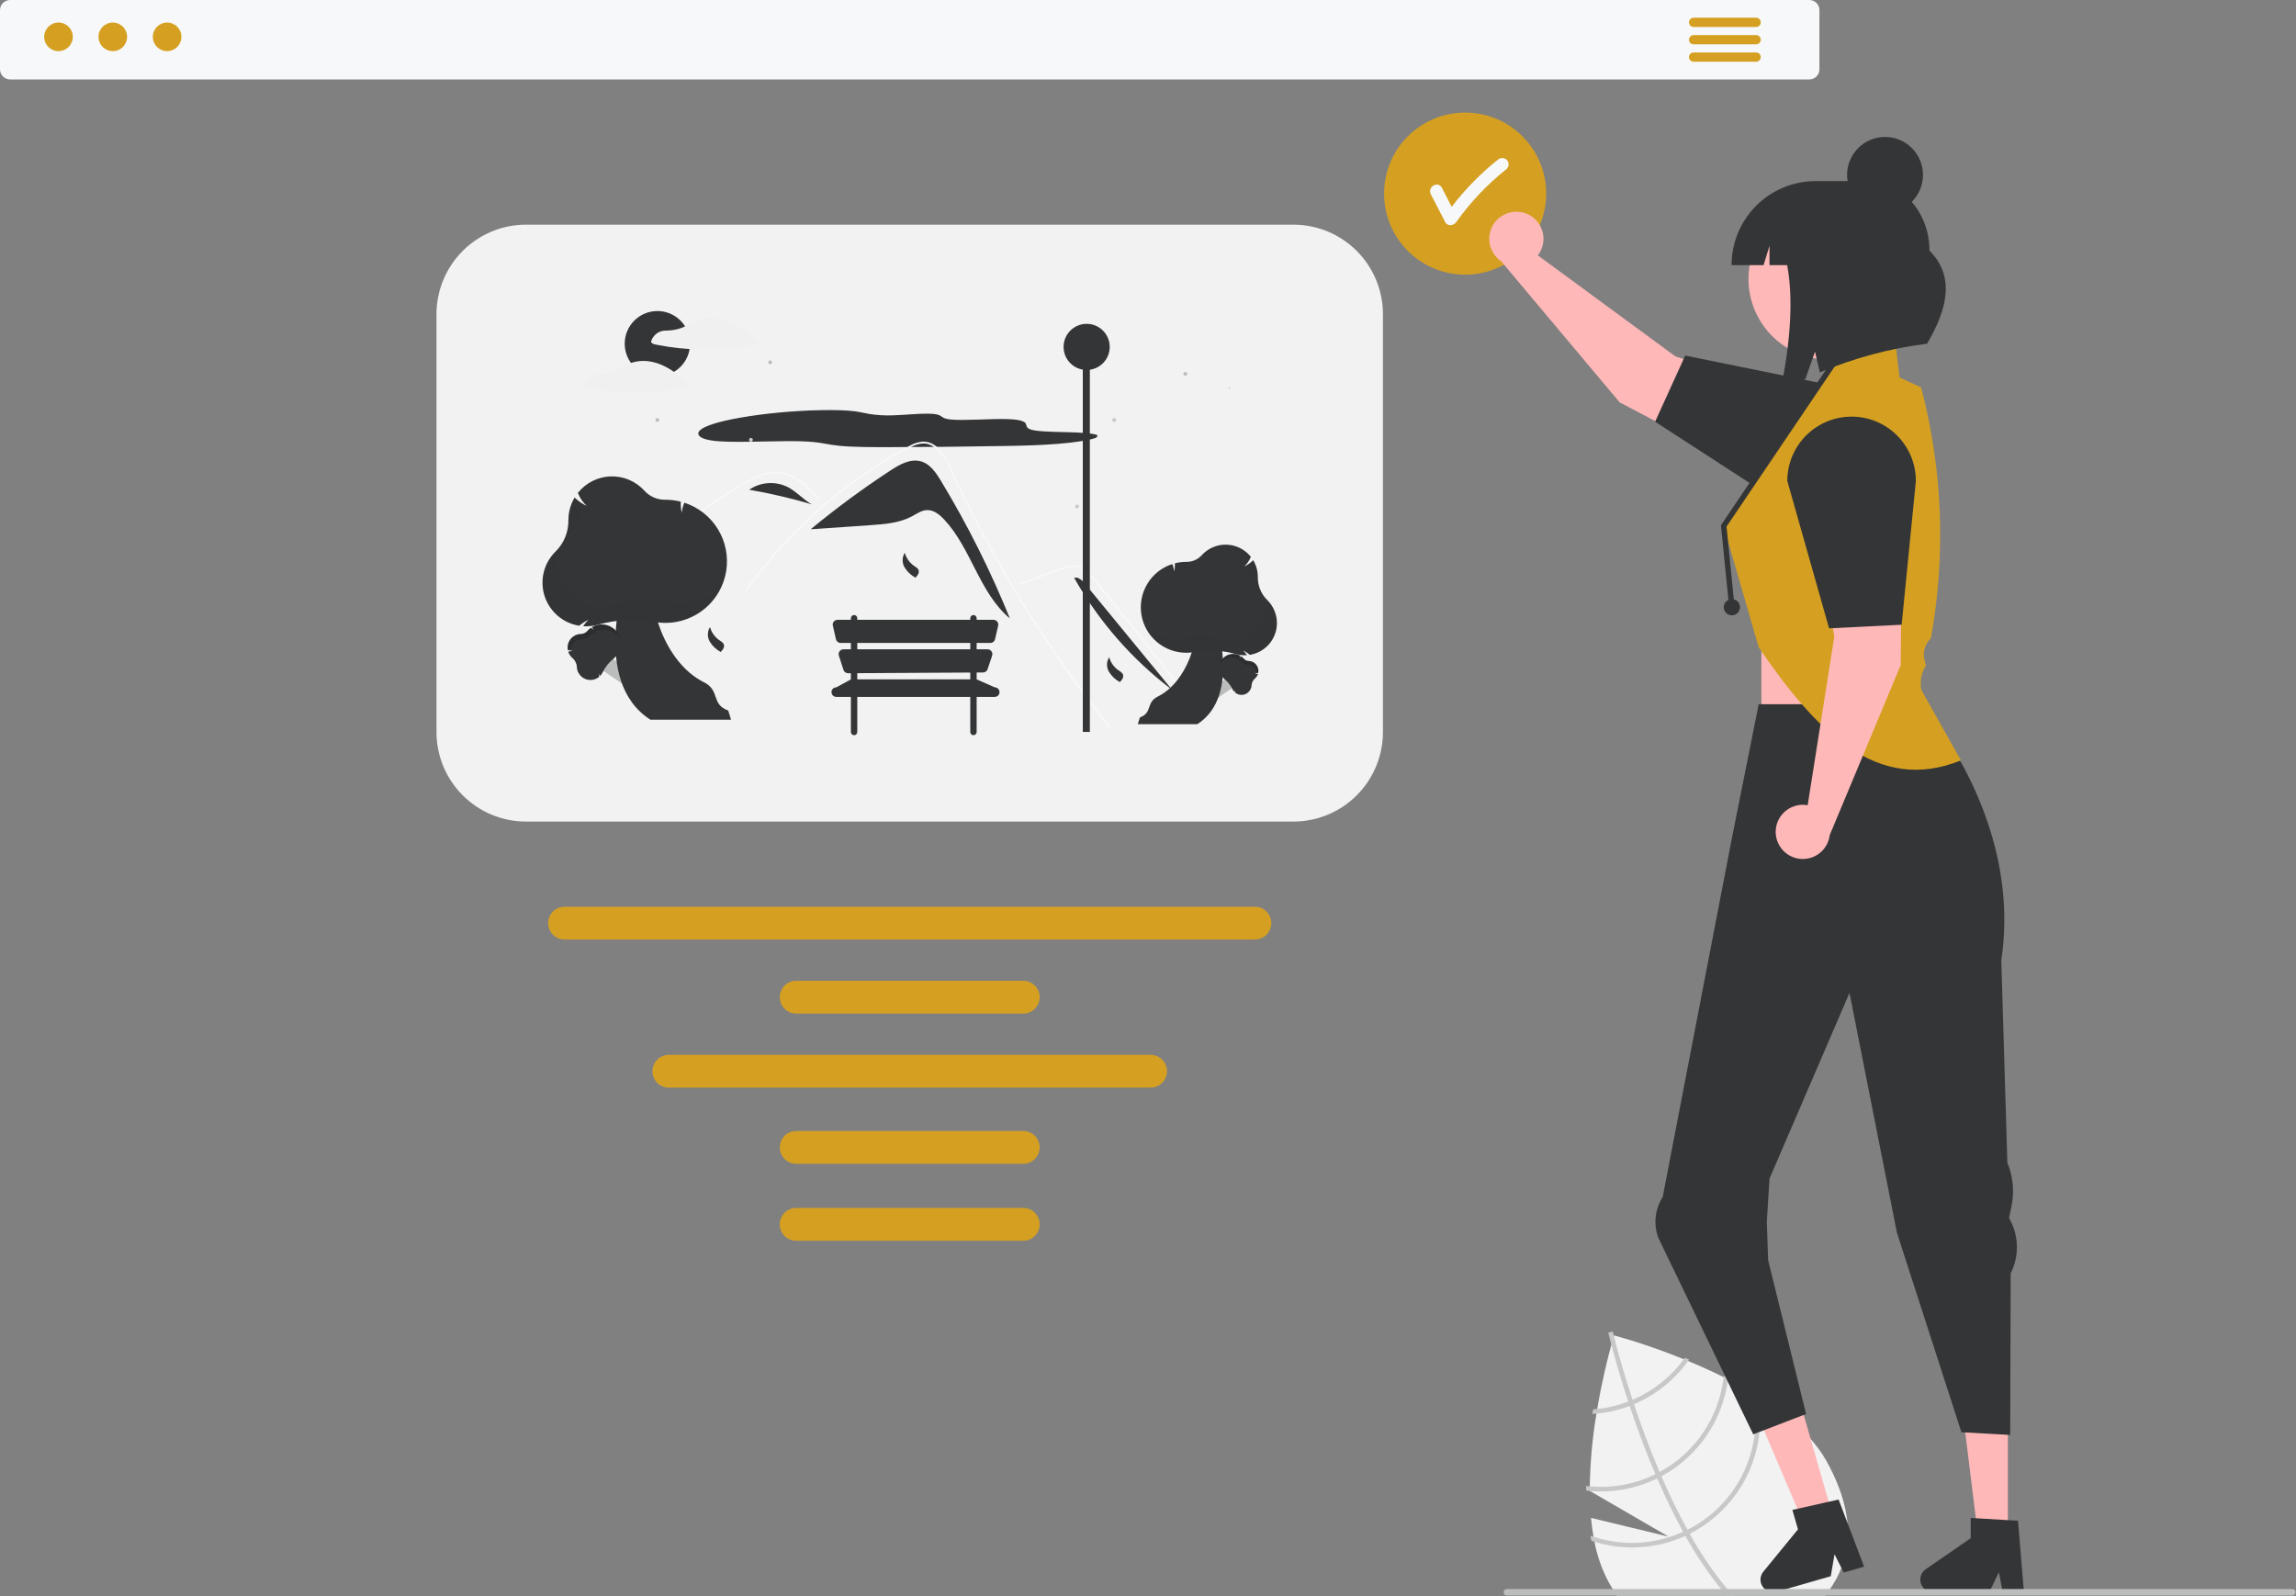 <svg width="847" height="589" viewBox="0 0 847 589" fill="none" xmlns="http://www.w3.org/2000/svg">
<rect x="0" y="0" width="847" height="589" fill="#808080" stroke="none"/>
<g clip-path="url(#clip0)">
<path d="M586.517 550.079L615.517 566.919L586.927 560.019C587.148 562.379 587.447 564.699 587.847 566.969C587.958 567.599 588.077 568.219 588.208 568.839C589.185 574.052 590.955 579.084 593.458 583.759C593.938 584.619 594.418 585.459 594.918 586.269C595.398 587.089 595.898 587.879 596.407 588.649H673.278C673.918 587.879 674.528 587.079 675.088 586.269C680.569 578.554 682.789 568.99 681.267 559.649C680.988 557.749 680.587 555.869 680.068 554.019C679.564 552.13 678.953 550.27 678.238 548.449C676.989 545.233 675.515 542.109 673.827 539.099C670.307 532.759 664.818 527.039 658.347 521.959C655.215 519.515 651.95 517.245 648.568 515.159C647.927 514.749 647.277 514.349 646.617 513.959C645.608 513.359 644.597 512.769 643.577 512.199C641.548 511.039 639.498 509.939 637.448 508.899C636.908 508.619 636.378 508.349 635.847 508.089C631.398 505.869 626.968 503.879 622.748 502.129C622.218 501.909 621.678 501.689 621.148 501.479C612.753 498.045 604.165 495.104 595.428 492.669C595.428 492.669 595.398 492.749 595.347 492.919C595.218 493.379 594.887 494.489 594.438 496.129C593.188 500.679 590.988 509.359 589.218 519.839C589.118 520.409 589.028 520.989 588.928 521.569C587.449 530.433 586.63 539.395 586.478 548.379C586.468 548.939 586.468 549.489 586.468 550.049L586.517 550.079Z" fill="#F2F2F2"/>
<path d="M593.307 491.649C593.318 491.679 593.418 492.169 593.648 493.069C593.838 493.819 594.097 494.849 594.438 496.129C595.608 500.599 597.688 508.089 600.648 517.109C600.818 517.629 600.998 518.169 601.177 518.709C603.238 524.879 605.688 531.699 608.517 538.709C609.228 540.469 609.938 542.199 610.668 543.889C610.887 544.419 611.108 544.94 611.338 545.449C614.438 552.63 617.628 559.2 620.907 565.159L621.738 566.649C625.55 573.564 629.964 580.129 634.927 586.269C635.597 587.089 636.278 587.879 636.967 588.649H639.288C638.588 587.879 637.887 587.079 637.208 586.269C631.958 579.917 627.315 573.087 623.338 565.87C623.057 565.38 622.778 564.889 622.508 564.389C618.978 557.979 615.767 551.279 612.898 544.639C612.668 544.129 612.447 543.609 612.228 543.079C608.478 534.299 605.327 525.669 602.788 518.07C602.608 517.53 602.427 516.99 602.258 516.459C598.557 505.239 596.238 496.439 595.347 492.919C595.228 492.399 595.128 491.989 595.057 491.709C594.988 491.449 594.958 491.299 594.948 491.269L594.138 491.459H594.128L593.307 491.649Z" fill="#C8C8C8"/>
<path d="M587.418 521.689C587.918 521.659 588.427 521.619 588.927 521.569C593.121 521.171 597.241 520.209 601.177 518.709C601.717 518.509 602.258 518.289 602.788 518.069C604.349 517.404 605.875 516.656 607.358 515.829C613.442 512.464 618.7 507.783 622.748 502.129C622.878 501.959 622.998 501.789 623.117 501.619C622.577 501.399 622.047 501.179 621.528 500.959C621.407 501.129 621.278 501.309 621.148 501.479C617.269 506.778 612.283 511.17 606.538 514.349C605.149 515.127 603.72 515.831 602.258 516.459C601.718 516.689 601.177 516.899 600.648 517.109C596.973 518.515 593.131 519.433 589.218 519.839C588.708 519.889 588.198 519.939 587.688 519.969C587.597 520.529 587.508 521.099 587.418 521.689Z" fill="#C8C8C8"/>
<path d="M585.157 548.239C585.157 548.809 585.168 549.369 585.168 549.939C585.617 549.989 586.068 550.039 586.517 550.079C595.058 550.826 603.64 549.225 611.338 545.449C611.858 545.189 612.378 544.919 612.898 544.639C613.108 544.539 613.318 544.419 613.517 544.309C620.009 540.704 625.559 535.619 629.717 529.466C633.875 523.314 636.523 516.268 637.447 508.899C637.478 508.729 637.498 508.57 637.517 508.399C636.987 508.119 636.447 507.849 635.907 507.57C635.887 507.74 635.867 507.92 635.847 508.089C635.035 515.305 632.51 522.223 628.483 528.266C624.457 534.308 619.044 539.302 612.698 542.829C612.546 542.923 612.389 543.006 612.228 543.079C611.718 543.37 611.198 543.64 610.668 543.889C603.172 547.586 594.801 549.139 586.478 548.379C586.038 548.339 585.597 548.289 585.157 548.239Z" fill="#C8C8C8"/>
<path d="M586.698 566.579C586.818 567.219 586.948 567.859 587.097 568.499C587.468 568.619 587.838 568.739 588.208 568.839C599.274 572.249 611.209 571.47 621.738 566.649C622.267 566.399 622.807 566.139 623.338 565.869C623.898 565.589 624.458 565.289 625.017 564.979C632.193 560.991 638.206 555.202 642.464 548.183C646.721 541.164 649.077 533.156 649.298 524.949C649.398 521.669 649.154 518.388 648.568 515.159C648.548 515.009 648.517 514.869 648.487 514.719C647.838 514.299 647.177 513.889 646.517 513.479C646.557 513.639 646.588 513.799 646.617 513.959C647.134 516.316 647.455 518.71 647.577 521.119C648.043 529.667 646.097 538.173 641.961 545.668C637.826 553.163 631.667 559.345 624.188 563.509C623.637 563.809 623.077 564.109 622.508 564.389C621.978 564.659 621.448 564.919 620.907 565.159C619.182 565.945 617.409 566.62 615.597 567.179C606.551 569.998 596.85 569.924 587.847 566.969C587.458 566.849 587.077 566.719 586.698 566.579Z" fill="#C8C8C8"/>
<path d="M649.783 287.819H705.783V231.819H649.783V287.819Z" fill="#FFB8B8"/>
<path d="M740.707 566.513L729.673 566.512L724.425 523.955L740.709 523.956L740.707 566.513Z" fill="#FFB8B8"/>
<path d="M708.403 582.799C708.408 584.035 708.902 585.219 709.777 586.092C710.652 586.965 711.837 587.456 713.073 587.459H733.833L734.243 586.609L737.413 580.069L738.653 586.609L738.813 587.459H746.643L746.573 586.609L744.443 561.069L740.703 560.849L728.883 560.139L727.003 560.029V567.499L710.423 578.949C709.799 579.379 709.29 579.954 708.938 580.624C708.586 581.295 708.402 582.041 708.403 582.799Z" fill="#343536"/>
<path d="M676.18 559.507L665.576 562.557L648.768 523.109L664.418 518.608L676.18 559.507Z" fill="#FFB8B8"/>
<path d="M649.633 584.089C649.982 585.275 650.784 586.275 651.867 586.873C652.949 587.47 654.223 587.616 655.413 587.279L657.743 586.609L670.633 582.899L675.373 581.539L676.763 573.449L680.153 580.169L687.673 577.999L678.263 553.249L674.613 554.069L673.303 554.359L663.053 556.659L661.213 557.069L663.283 564.249L650.513 579.839C650.034 580.423 649.704 581.115 649.551 581.856C649.398 582.596 649.426 583.362 649.633 584.089Z" fill="#343536"/>
<path d="M611.794 456.757C610.86 454.295 610.515 451.647 610.788 449.027C611.061 446.407 611.943 443.888 613.364 441.67L638.783 309.819L648.783 259.819H708.783C708.783 259.819 746.283 301.319 738.283 354.319L740.522 428.959C742.646 434.079 743.17 439.721 742.026 445.145L741.135 449.367L741.478 450.003C743.115 453.032 743.995 456.413 744.042 459.856C744.088 463.299 743.301 466.702 741.747 469.775L741.567 529.413L723.567 528.413L699.783 454.819L682.283 366.319L652.783 434.819L651.783 450.819L652.268 464.922L666.271 521.689L646.771 529.189L611.794 456.757Z" fill="#343536"/>
<path d="M845.64 588.649H555.865C555.549 588.649 555.246 588.524 555.023 588.301C554.8 588.077 554.674 587.775 554.674 587.459C554.674 587.143 554.8 586.84 555.023 586.617C555.246 586.394 555.549 586.268 555.865 586.268H845.64C845.955 586.269 846.257 586.395 846.48 586.618C846.702 586.841 846.827 587.144 846.827 587.459C846.827 587.774 846.702 588.076 846.48 588.299C846.257 588.523 845.955 588.649 845.64 588.649V588.649Z" fill="#BBBCBC"/>
<path d="M540.494 101.333C557.006 101.333 570.392 87.947 570.392 71.435C570.392 54.923 557.006 41.537 540.494 41.537C523.982 41.537 510.597 54.923 510.597 71.435C510.597 87.947 523.982 101.333 540.494 101.333Z" fill="#D5A021"/>
<path d="M555.842 58.975C555.392 58.546 554.794 58.306 554.173 58.306C553.551 58.306 552.954 58.546 552.504 58.975C546.16 64.034 540.462 69.854 535.538 76.304C534.329 73.965 533.12 71.626 531.912 69.287C530.516 66.587 526.441 68.972 527.835 71.67C529.604 75.091 531.372 78.512 533.14 81.933C534.017 83.631 536.261 83.284 537.216 81.933C542.463 74.543 548.734 67.937 555.842 62.313C556.281 61.868 556.527 61.269 556.527 60.644C556.527 60.019 556.281 59.419 555.842 58.975Z" fill="#F7F8FA"/>
<path d="M568.277 92.703C567.999 93.236 567.674 93.742 567.306 94.216L618.058 131.484L675.773 150.213C679.404 151.391 682.452 153.902 684.305 157.239C686.157 160.577 686.674 164.493 685.753 168.197C684.831 171.901 682.54 175.118 679.34 177.199C676.14 179.28 672.27 180.07 668.51 179.409H668.51C656.327 177.27 644.552 173.244 633.609 167.476L597.486 148.434L553.785 96.388C552.191 95.307 550.943 93.788 550.191 92.014C549.439 90.24 549.216 88.286 549.549 86.388C549.881 84.491 550.755 82.729 552.065 81.317C553.375 79.904 555.065 78.9 556.933 78.425C558.8 77.95 560.765 78.025 562.59 78.641C564.416 79.256 566.025 80.386 567.223 81.895C568.422 83.403 569.159 85.226 569.346 87.144C569.533 89.061 569.162 90.992 568.277 92.703V92.703Z" fill="#FFB8B8"/>
<path d="M610.574 155.584L621.676 131.188L677.064 142.443C679.832 143.872 682.29 145.833 684.3 148.212C686.31 150.591 687.831 153.343 688.777 156.31C689.723 159.277 690.076 162.402 689.815 165.505C689.553 168.609 688.683 171.63 687.254 174.398C685.825 177.165 683.865 179.623 681.486 181.633C679.106 183.643 676.354 185.164 673.387 186.11C667.395 188.021 660.888 187.473 655.3 184.587L610.574 155.584Z" fill="#343536"/>
<path d="M667.475 29.306H3.718C2.732 29.305 1.787 28.912 1.09 28.215C0.393 27.518 0.001 26.573 1.52588e-05 25.588V3.718C0.001 2.732 0.393 1.787 1.09 1.09C1.787 0.393 2.732 0.001 3.718 0H667.475C668.461 0.001 669.406 0.393 670.103 1.09C670.8 1.787 671.192 2.732 671.193 3.718V25.588C671.192 26.573 670.8 27.518 670.103 28.215C669.406 28.913 668.461 29.305 667.475 29.306Z" fill="#F7F8FA"/>
<path d="M21.577 18.865C24.492 18.865 26.855 16.501 26.855 13.586C26.855 10.671 24.492 8.308 21.577 8.308C18.661 8.308 16.298 10.671 16.298 13.586C16.298 16.501 18.661 18.865 21.577 18.865Z" fill="#D5A021"/>
<path d="M41.612 18.865C44.527 18.865 46.891 16.501 46.891 13.586C46.891 10.671 44.527 8.308 41.612 8.308C38.697 8.308 36.334 10.671 36.334 13.586C36.334 16.501 38.697 18.865 41.612 18.865Z" fill="#D5A021"/>
<path d="M61.648 18.865C64.564 18.865 66.927 16.501 66.927 13.586C66.927 10.671 64.564 8.308 61.648 8.308C58.733 8.308 56.37 10.671 56.37 13.586C56.37 16.501 58.733 18.865 61.648 18.865Z" fill="#D5A021"/>
<path d="M647.844 9.953H624.773C624.32 9.953 623.885 9.773 623.564 9.452C623.244 9.132 623.064 8.697 623.064 8.244C623.064 7.791 623.244 7.356 623.564 7.036C623.885 6.715 624.32 6.535 624.773 6.535H647.844C648.298 6.535 648.732 6.715 649.053 7.036C649.373 7.356 649.553 7.791 649.553 8.244C649.553 8.697 649.373 9.132 649.053 9.452C648.732 9.773 648.298 9.953 647.844 9.953Z" fill="#D5A021"/>
<path d="M647.844 16.362H624.773C624.32 16.362 623.885 16.182 623.564 15.861C623.244 15.541 623.064 15.106 623.064 14.653C623.064 14.2 623.244 13.765 623.564 13.444C623.885 13.124 624.32 12.944 624.773 12.944H647.844C648.298 12.944 648.732 13.124 649.053 13.444C649.373 13.765 649.553 14.2 649.553 14.653C649.553 15.106 649.373 15.541 649.053 15.861C648.732 16.182 648.298 16.362 647.844 16.362Z" fill="#D5A021"/>
<path d="M647.844 22.77H624.773C624.32 22.77 623.885 22.59 623.564 22.27C623.244 21.95 623.064 21.515 623.064 21.061C623.064 20.608 623.244 20.174 623.564 19.853C623.885 19.533 624.32 19.352 624.773 19.352H647.844C648.298 19.352 648.732 19.533 649.053 19.853C649.373 20.174 649.553 20.608 649.553 21.061C649.553 21.515 649.373 21.95 649.053 22.27C648.732 22.59 648.298 22.77 647.844 22.77Z" fill="#D5A021"/>
<path d="M477.17 303.109H194.023C185.273 303.099 176.884 299.618 170.697 293.431C164.51 287.244 161.03 278.855 161.02 270.105V115.89C161.03 107.14 164.51 98.752 170.698 92.565C176.885 86.378 185.273 82.898 194.023 82.888H477.17C485.92 82.898 494.308 86.378 500.495 92.565C506.682 98.752 510.163 107.14 510.172 115.89V270.105C510.163 278.855 506.683 287.244 500.495 293.431C494.308 299.618 485.92 303.099 477.17 303.109V303.109Z" fill="#F2F2F2"/>
<path d="M404.316 161.305C406.595 160.311 401.974 159.733 396.73 159.542C391.487 159.352 385.144 159.363 381.793 158.822C378.553 158.299 378.791 157.368 378.519 156.526C378.246 155.683 377 154.819 371.944 154.631C365.642 154.398 355.251 155.297 350.494 154.757C346.055 154.254 348.694 152.674 342.221 152.614C338.525 152.579 333.763 153.1 329.65 153.226C326.735 153.352 323.814 153.2 320.928 152.771C318.923 152.442 317.527 152.026 315.271 151.736C309.348 150.974 297.759 151.23 287.416 152.206C277.073 153.183 268.207 154.782 263.207 156.367C258.206 157.951 256.825 159.511 257.99 160.834C258.733 161.679 260.637 162.469 265.253 162.808C273.889 163.443 289.263 162.35 298.186 162.928C303.16 163.25 305.366 164.048 309.729 164.485C314.417 164.954 321.28 164.979 328.022 164.968C342.061 164.944 356.459 164.8 371.14 164.536C377.272 164.425 383.698 164.282 390.223 163.755C396.748 163.228 403.404 162.213 404.78 161.26" fill="#343536"/>
<path d="M453.598 143.719C453.489 143.44 453.371 143.164 453.248 142.894C453.447 142.972 453.645 143.057 453.842 143.149L453.598 143.719Z" fill="#BBBCBC"/>
<path d="M347.117 177.408C345.305 174.41 343.157 171.209 339.793 170.23C335.897 169.096 331.896 171.348 328.501 173.571C318.35 180.217 308.574 187.42 299.219 195.146L299.229 195.262L321.08 193.755C326.342 193.392 331.786 192.979 336.436 190.49C338.201 189.545 339.921 188.283 341.921 188.195C344.405 188.086 346.572 189.821 348.274 191.634C358.345 202.358 361.259 218.757 372.557 228.178C365.433 210.609 356.926 193.632 347.117 177.408V177.408Z" fill="#343536"/>
<path d="M409.019 268.364C407.905 266.958 407.45 266.628 406.352 265.209C397.407 253.641 389 241.682 381.131 229.332C375.785 220.945 370.705 212.396 365.89 203.687C363.598 199.546 361.368 195.373 359.201 191.168C357.52 187.907 355.876 184.626 354.27 181.326C353.81 180.384 353.364 179.437 352.92 178.488C351.873 176.256 350.846 174.013 349.744 171.812C348.487 169.303 346.957 166.673 344.65 164.987C343.599 164.188 342.344 163.705 341.029 163.594C339.177 163.604 337.364 164.124 335.788 165.095C323.854 171.369 312.716 179.049 302.611 187.974C292.49 196.862 283.444 206.904 275.657 217.894C275.418 218.234 274.855 217.909 275.095 217.567C276.042 216.228 277.008 214.903 277.992 213.593C290.233 197.314 305.241 183.314 322.332 172.235C325.208 170.371 328.137 168.595 331.12 166.907C332.624 166.055 334.134 165.214 335.671 164.426C337.143 163.563 338.794 163.051 340.496 162.931C346.35 162.84 349.382 169.47 351.464 173.931C352.118 175.335 352.781 176.735 353.451 178.13C355.984 183.428 358.614 188.677 361.342 193.878C363.026 197.089 364.746 200.282 366.503 203.455C371.972 213.338 377.785 223.02 383.941 232.502C392.097 245.063 400.187 256.159 409.478 267.904C409.734 268.229 409.277 268.693 409.019 268.364Z" fill="#F7F8FA"/>
<path d="M302.032 184.7C301.692 184.321 301.354 183.941 301.012 183.562C298.312 180.576 295.415 177.625 291.708 175.914C289.94 175.072 288.01 174.624 286.052 174.603C284.032 174.658 282.041 175.093 280.181 175.883C279.297 176.236 278.432 176.637 277.581 177.064C276.608 177.554 275.652 178.076 274.701 178.603C272.916 179.591 271.153 180.622 269.414 181.697C265.954 183.835 262.602 186.137 259.358 188.602C257.677 189.88 256.03 191.201 254.418 192.563C252.919 193.828 251.45 195.127 250.011 196.461C249.703 196.745 249.244 196.285 249.552 196.001C249.931 195.648 250.314 195.297 250.698 194.951C251.781 193.971 252.882 193.011 254 192.069C256.039 190.348 258.131 188.694 260.275 187.107C263.61 184.637 267.059 182.334 270.623 180.199C272.404 179.133 274.21 178.112 276.04 177.136C276.593 176.841 277.152 176.553 277.717 176.28C279 175.633 280.334 175.09 281.704 174.657C283.645 174.029 285.699 173.827 287.725 174.065C289.682 174.35 291.567 175.002 293.281 175.987C296.921 178.022 299.744 181.168 302.491 184.238C302.769 184.55 302.312 185.012 302.032 184.7Z" fill="#F7F8FA"/>
<path d="M376.616 215.64L385.339 212.45L389.669 210.866C391.069 210.302 392.496 209.811 393.945 209.393C395.212 209.031 396.557 209.048 397.815 209.443C398.936 209.858 399.963 210.494 400.833 211.314C401.723 212.133 402.55 213.016 403.309 213.958C404.252 215.091 405.181 216.236 406.114 217.377C409.965 222.087 413.791 226.817 417.592 231.568C421.393 236.319 425.168 241.09 428.918 245.881C432.677 250.683 436.411 255.506 440.118 260.349C440.572 260.942 441.026 261.536 441.479 262.13C441.73 262.458 442.295 262.135 442.041 261.802C438.306 256.91 434.545 252.039 430.758 247.187C426.962 242.324 423.14 237.481 419.291 232.659C415.443 227.837 411.568 223.037 407.668 218.257C406.696 217.066 405.723 215.876 404.748 214.688C403.925 213.686 403.112 212.672 402.21 211.74C400.554 210.027 398.486 208.514 396.01 208.473C394.559 208.524 393.13 208.838 391.792 209.4C390.334 209.927 388.879 210.465 387.423 210.998L378.639 214.21L376.443 215.013C376.054 215.156 376.222 215.784 376.616 215.64L376.616 215.64Z" fill="#F7F8FA"/>
<path d="M290.56 179.671C288.318 178.566 285.823 178.078 283.331 178.256C280.839 178.435 278.439 179.273 276.377 180.685C284.147 182.025 291.831 183.819 299.391 186.056C296.252 184.216 293.796 181.334 290.56 179.671Z" fill="#343536"/>
<path d="M276.334 180.677L275.48 181.371C275.769 181.128 276.069 180.9 276.377 180.685L276.334 180.677Z" fill="#F2F2F2"/>
<path d="M400.505 215.672C399.741 214.547 398.677 213.658 397.434 213.108L396.235 213.155C405.362 229.284 417.689 243.377 432.46 254.569C421.808 241.603 411.157 228.638 400.505 215.672Z" fill="#343536"/>
<path d="M242.511 138.862C249.168 138.862 254.565 133.465 254.565 126.808C254.565 120.151 249.168 114.754 242.511 114.754C235.853 114.754 230.457 120.151 230.457 126.808C230.457 133.465 235.853 138.862 242.511 138.862Z" fill="#343536"/>
<path d="M279.417 126.18C276.227 122.833 272.522 119.78 268.136 118.167C266.915 117.716 265.648 117.398 264.358 117.218C264.347 117.216 264.338 117.218 264.327 117.218C264.306 117.212 264.285 117.208 264.264 117.205C262.459 116.975 260.628 117.086 258.865 117.531C258.003 117.747 257.161 118.04 256.351 118.407C255.538 118.803 254.751 119.25 253.993 119.743C252.388 120.704 250.622 121.363 248.78 121.688C247.856 121.854 246.92 121.946 245.981 121.962C245.182 121.935 244.385 122.05 243.626 122.301C242.801 122.612 242.061 123.11 241.463 123.757C240.865 124.404 240.427 125.182 240.184 126.029C240.165 126.104 240.17 126.184 240.2 126.256C240.229 126.328 240.28 126.388 240.346 126.429C240.555 126.579 240.759 126.748 240.978 126.882C241.173 126.971 241.382 127.028 241.595 127.05C241.944 127.124 242.293 127.195 242.643 127.264C243.931 127.52 245.225 127.746 246.524 127.942C249.152 128.34 251.795 128.62 254.452 128.783C262.775 129.286 271.127 128.609 279.261 126.772C279.32 126.755 279.374 126.723 279.417 126.679C279.46 126.634 279.491 126.58 279.506 126.52C279.522 126.461 279.522 126.398 279.507 126.338C279.491 126.279 279.46 126.224 279.417 126.18V126.18Z" fill="#F0F0F0"/>
<path d="M243.083 134.239C241.861 133.788 240.594 133.47 239.304 133.29C239.294 133.288 239.284 133.29 239.274 133.29C239.253 133.284 239.232 133.28 239.21 133.277C237.406 133.047 235.575 133.158 233.811 133.603C232.949 133.819 232.108 134.112 231.298 134.479C230.485 134.875 229.697 135.322 228.939 135.815C227.335 136.776 225.568 137.435 223.727 137.76C222.803 137.926 221.867 138.018 220.928 138.035C220.129 138.007 219.331 138.122 218.573 138.374C217.748 138.684 217.007 139.182 216.41 139.829C215.812 140.476 215.374 141.254 215.13 142.101C215.111 142.176 215.117 142.256 215.146 142.328C215.176 142.4 215.227 142.461 215.293 142.501C215.502 142.651 215.705 142.821 215.925 142.954C216.12 143.043 216.328 143.1 216.542 143.122C216.891 143.196 217.24 143.267 217.59 143.336C218.878 143.592 220.171 143.818 221.47 144.014C224.099 144.412 226.741 144.692 229.398 144.855C237.721 145.358 246.074 144.681 254.207 142.844C254.266 142.827 254.32 142.795 254.363 142.751C254.406 142.706 254.437 142.652 254.453 142.592C254.469 142.533 254.469 142.47 254.453 142.41C254.437 142.351 254.407 142.296 254.364 142.252C251.174 138.905 247.469 135.852 243.083 134.239Z" fill="#F0F0F0"/>
<path d="M447.688 253.763L454.108 248.889L457.238 252.018L446.778 259.176L447.688 253.763Z" fill="#BBBCBC"/>
<path d="M441.699 267.185H419.737L420.507 264.69C425.281 262.961 422.599 259.246 427.141 256.976C438.249 251.422 442.549 234.848 440.922 228.297L448.202 227.989C448.202 227.989 458.254 256.537 441.699 267.185Z" fill="#343536"/>
<path d="M460.449 255.453C459.793 256.03 458.954 256.356 458.081 256.372C457.207 256.388 456.356 256.094 455.679 255.542L455.665 255.531L455.664 255.512C455.656 255.206 455.609 254.903 455.523 254.61C455.518 254.821 455.487 255.031 455.431 255.234L455.412 255.303L455.363 255.252C455.321 255.208 455.279 255.163 455.241 255.119C455.013 254.861 454.822 254.572 454.674 254.261C453.963 252.8 452.934 251.518 451.662 250.508C451.435 250.323 451.224 250.12 451.031 249.9C450.214 248.971 449.755 247.781 449.735 246.544C449.716 245.307 450.137 244.104 450.924 243.149C451.711 242.195 452.811 241.551 454.029 241.334C455.247 241.118 456.503 241.341 457.57 241.966L457.603 241.985L457.586 242.018C457.462 242.275 457.299 242.511 457.102 242.716C457.373 242.57 457.624 242.389 457.848 242.178L457.871 242.156L457.898 242.174C458.249 242.417 458.569 242.701 458.85 243.022L458.881 243.057C459.096 243.302 459.36 243.5 459.657 243.637C459.953 243.774 460.276 243.847 460.602 243.851C461.135 243.86 461.66 243.984 462.14 244.215C462.621 244.446 463.045 244.779 463.385 245.19C463.724 245.601 463.971 246.08 464.108 246.595C464.244 247.111 464.267 247.649 464.176 248.175L464.172 248.199L464.148 248.206C463.734 248.348 463.295 248.403 462.858 248.367C463.223 248.526 463.611 248.623 464.007 248.655L464.058 248.659L464.042 248.708C463.836 249.327 463.468 249.881 462.978 250.312L462.964 250.325L462.949 250.338C462.583 250.653 462.284 251.037 462.069 251.469C461.854 251.901 461.727 252.372 461.697 252.853C461.672 253.348 461.549 253.832 461.335 254.279C461.121 254.725 460.82 255.125 460.449 255.453V255.453Z" fill="#343536"/>
<path opacity="0.15" d="M461.121 254.267C461.115 254.4 461.101 254.532 461.08 254.664C461.439 254.111 461.646 253.473 461.68 252.815C461.684 252.714 461.695 252.614 461.709 252.514C461.36 253.035 461.157 253.64 461.121 254.267V254.267Z" fill="black"/>
<path opacity="0.15" d="M462.283 249.781C462.576 249.908 462.885 249.995 463.201 250.04C463.323 249.912 463.435 249.775 463.537 249.63C463.134 249.765 462.707 249.816 462.283 249.781V249.781Z" fill="black"/>
<path opacity="0.15" d="M463.636 248.569C463.668 248.888 463.66 249.21 463.609 249.526C463.785 249.26 463.924 248.972 464.025 248.67L464.041 248.621L463.99 248.617C463.871 248.607 463.753 248.591 463.636 248.569Z" fill="black"/>
<path opacity="0.15" d="M463.294 245.066C462.954 244.68 462.538 244.37 462.072 244.154C461.605 243.938 461.099 243.822 460.585 243.813C460.259 243.809 459.936 243.736 459.64 243.599C459.343 243.462 459.079 243.264 458.864 243.019L458.833 242.984C458.552 242.663 458.232 242.379 457.881 242.136L457.854 242.118L457.831 242.14C457.607 242.351 457.356 242.532 457.085 242.678C457.282 242.473 457.445 242.237 457.569 241.98L457.586 241.947L457.553 241.928C456.845 241.513 456.049 241.272 455.23 241.224C454.412 241.176 453.593 241.322 452.841 241.65C452.089 241.979 451.426 242.48 450.905 243.114C450.384 243.748 450.02 244.495 449.843 245.297C450.184 244.698 450.64 244.173 451.185 243.752C451.73 243.331 452.353 243.022 453.019 242.844C453.684 242.666 454.378 242.621 455.06 242.713C455.743 242.805 456.401 243.031 456.995 243.379L457.028 243.398L457.011 243.432C456.887 243.688 456.724 243.924 456.527 244.13C456.798 243.984 457.048 243.803 457.272 243.591L457.296 243.569L457.323 243.588C457.673 243.83 457.993 244.115 458.275 244.435L458.305 244.47C458.52 244.716 458.785 244.914 459.081 245.051C459.378 245.188 459.7 245.26 460.027 245.264C460.881 245.279 461.704 245.589 462.355 246.142C463.006 246.696 463.445 247.457 463.597 248.298C463.777 248.266 463.956 248.222 464.131 248.168L464.155 248.161L464.159 248.137C464.255 247.593 464.227 247.034 464.077 246.502C463.927 245.971 463.66 245.48 463.294 245.066V245.066Z" fill="black"/>
<path d="M471.065 229.868C471.064 232.681 470.067 235.403 468.249 237.549C466.431 239.696 463.911 241.128 461.136 241.591L461.078 241.601L461.032 241.563C460.276 240.932 459.441 240.402 458.548 239.986C459.05 240.446 459.492 240.967 459.864 241.537L459.99 241.727L459.762 241.738C459.565 241.748 459.37 241.752 459.181 241.752C458.071 241.753 456.967 241.6 455.899 241.297C450.857 239.908 445.568 239.669 440.421 240.596C439.492 240.752 438.551 240.831 437.608 240.831C433.625 240.829 429.773 239.41 426.74 236.827C423.708 234.244 421.695 230.666 421.06 226.734C420.425 222.802 421.211 218.772 423.276 215.366C425.342 211.96 428.552 209.401 432.333 208.147L432.448 208.108L432.494 208.221C432.851 209.066 433.074 209.962 433.152 210.876C433.375 209.91 433.47 208.919 433.436 207.928L433.432 207.824L433.534 207.798C434.866 207.466 436.235 207.298 437.608 207.298L437.757 207.299C438.809 207.302 439.85 207.083 440.812 206.657C441.773 206.231 442.634 205.607 443.339 204.826C444.494 203.557 445.91 202.552 447.491 201.883C449.071 201.213 450.777 200.893 452.493 200.946C454.208 200.999 455.892 201.422 457.428 202.188C458.965 202.953 460.317 204.043 461.392 205.381L461.442 205.443L461.409 205.515C460.872 206.819 460.07 207.997 459.055 208.976C460.214 208.432 461.274 207.7 462.194 206.81L462.312 206.695L462.396 206.838C463.455 208.655 464.013 210.721 464.012 212.824L464.012 212.884L464.012 212.948C463.995 214.501 464.289 216.042 464.877 217.481C465.464 218.919 466.332 220.226 467.431 221.324C468.575 222.435 469.486 223.762 470.11 225.23C470.734 226.697 471.058 228.274 471.065 229.868V229.868Z" fill="#343536"/>
<g opacity="0.15">
<path opacity="0.15" d="M456.536 201.784C456.126 202.464 455.622 203.082 455.039 203.621C455.874 203.228 456.659 202.738 457.378 202.158C457.102 202.023 456.822 201.898 456.536 201.784Z" fill="black"/>
<path opacity="0.15" d="M463.415 215.969C464.061 216.596 464.634 217.294 465.124 218.051C464.387 216.45 464.008 214.709 464.012 212.948L464.012 212.884L464.012 212.824C464.013 210.721 463.455 208.655 462.396 206.838L462.312 206.695L462.194 206.81C461.538 207.443 460.811 207.997 460.026 208.46C460.197 211.294 461.403 213.966 463.415 215.969V215.969Z" fill="black"/>
<path opacity="0.15" d="M459.996 207.469L459.996 207.529L459.996 207.593C459.996 207.709 459.998 207.826 460.001 207.942C460.561 207.189 461.033 206.375 461.409 205.515L461.442 205.443L461.392 205.381C460.765 204.6 460.042 203.902 459.242 203.301C459.74 204.634 459.996 206.046 459.996 207.469V207.469Z" fill="black"/>
<path opacity="0.15" d="M467.431 221.324C466.859 220.768 466.351 220.15 465.917 219.481C466.695 221.141 467.079 222.958 467.039 224.79C466.998 226.623 466.533 228.421 465.681 230.044C464.829 231.667 463.612 233.071 462.127 234.145C460.642 235.219 458.928 235.935 457.12 236.236L457.061 236.246L457.016 236.208C456.259 235.577 455.424 235.047 454.532 234.631C455.033 235.091 455.475 235.612 455.847 236.182L455.974 236.372L455.746 236.383C455.549 236.392 455.353 236.397 455.165 236.397C454.055 236.398 452.95 236.245 451.883 235.942C446.841 234.553 441.552 234.314 436.405 235.241C435.476 235.397 434.535 235.476 433.592 235.476C429.484 235.479 425.518 233.967 422.455 231.229C423.814 234.099 425.959 236.524 428.641 238.224C431.324 239.924 434.433 240.828 437.608 240.831C438.551 240.831 439.492 240.752 440.421 240.596C445.568 239.669 450.857 239.908 455.899 241.297C456.967 241.6 458.071 241.753 459.181 241.752C459.37 241.752 459.565 241.748 459.762 241.738L459.99 241.727L459.864 241.537C459.492 240.967 459.05 240.446 458.548 239.986C459.441 240.402 460.276 240.932 461.032 241.563L461.078 241.601L461.136 241.591C463.307 241.23 465.336 240.273 466.994 238.826C468.653 237.379 469.877 235.5 470.53 233.398C471.183 231.296 471.239 229.054 470.692 226.922C470.145 224.79 469.016 222.852 467.431 221.324L467.431 221.324Z" fill="black"/>
</g>
<path d="M231.808 247.342L223.107 240.736L218.866 244.977L233.04 254.677L231.808 247.342Z" fill="#BBBCBC"/>
<path d="M239.923 265.531H269.686L268.642 262.149C262.172 259.807 265.806 254.772 259.652 251.695C244.599 244.169 238.772 221.709 240.976 212.831L231.111 212.413C231.111 212.413 217.488 251.101 239.923 265.531Z" fill="#343536"/>
<path d="M212.823 246.108C212.782 245.456 212.61 244.818 212.319 244.233C212.027 243.648 211.622 243.126 211.127 242.7L211.107 242.682L211.087 242.665C210.423 242.081 209.925 241.33 209.645 240.491L209.623 240.425L209.692 240.419C210.229 240.376 210.755 240.244 211.249 240.029C210.658 240.078 210.063 240.004 209.501 239.811L209.469 239.801L209.464 239.768C209.34 239.057 209.371 238.327 209.556 237.628C209.741 236.93 210.075 236.28 210.536 235.723C210.996 235.167 211.571 234.716 212.222 234.403C212.873 234.09 213.584 233.921 214.306 233.909C214.749 233.904 215.186 233.805 215.588 233.619C215.99 233.434 216.348 233.166 216.639 232.833L216.681 232.785C217.062 232.351 217.496 231.965 217.971 231.637L218.007 231.612L218.039 231.642C218.343 231.928 218.683 232.173 219.05 232.372C218.783 232.093 218.561 231.773 218.394 231.425L218.371 231.38L218.415 231.354C219.862 230.508 221.563 230.205 223.214 230.499C224.864 230.793 226.356 231.664 227.422 232.958C228.489 234.252 229.06 235.883 229.033 237.559C229.007 239.235 228.384 240.847 227.277 242.106C227.015 242.404 226.729 242.68 226.421 242.93C224.698 244.299 223.303 246.037 222.341 248.016C222.14 248.438 221.881 248.829 221.572 249.18C221.52 249.239 221.464 249.3 221.406 249.359L221.339 249.428L221.314 249.335C221.238 249.06 221.196 248.775 221.19 248.489C221.073 248.886 221.009 249.298 220.998 249.712L220.997 249.737L220.978 249.753C220.26 250.339 219.394 250.713 218.476 250.835C217.557 250.957 216.623 250.822 215.777 250.444C214.932 250.066 214.208 249.46 213.686 248.695C213.164 247.929 212.866 247.034 212.823 246.109L212.823 246.108Z" fill="#343536"/>
<path opacity="0.15" d="M213.603 248.024C213.612 248.204 213.631 248.384 213.659 248.562C213.172 247.813 212.891 246.949 212.846 246.057C212.84 245.92 212.825 245.784 212.806 245.649C213.28 246.355 213.555 247.175 213.603 248.024Z" fill="black"/>
<path opacity="0.15" d="M212.029 241.945C211.632 242.117 211.213 242.235 210.785 242.296C210.62 242.122 210.467 241.936 210.329 241.74C210.876 241.923 211.454 241.993 212.029 241.945V241.945Z" fill="black"/>
<path opacity="0.15" d="M210.196 240.302C210.151 240.734 210.163 241.171 210.231 241.6C209.994 241.239 209.805 240.849 209.668 240.439L209.646 240.373L209.716 240.367C209.877 240.354 210.037 240.332 210.196 240.302V240.302Z" fill="black"/>
<path opacity="0.15" d="M210.658 235.555C211.119 235.033 211.683 234.612 212.315 234.32C212.947 234.027 213.633 233.87 214.33 233.858C214.772 233.852 215.209 233.753 215.611 233.568C216.013 233.382 216.371 233.114 216.663 232.781L216.704 232.734C217.085 232.3 217.519 231.914 217.994 231.585L218.031 231.56L218.063 231.59C218.366 231.876 218.706 232.122 219.073 232.32C218.806 232.041 218.584 231.722 218.417 231.374L218.394 231.328L218.438 231.302C219.398 230.741 220.476 230.414 221.586 230.349C222.696 230.283 223.805 230.481 224.824 230.927C225.843 231.372 226.742 232.051 227.448 232.91C228.154 233.769 228.647 234.782 228.887 235.868C228.425 235.057 227.807 234.345 227.068 233.775C226.329 233.205 225.485 232.786 224.583 232.545C223.682 232.303 222.741 232.243 221.816 232.367C220.891 232.491 220 232.798 219.195 233.269L219.151 233.295L219.173 233.341C219.341 233.689 219.562 234.008 219.829 234.287C219.462 234.089 219.123 233.843 218.819 233.557L218.787 233.527L218.751 233.552C218.275 233.881 217.842 234.267 217.46 234.701L217.419 234.748C217.128 235.081 216.769 235.349 216.367 235.535C215.965 235.72 215.529 235.819 215.086 235.825C213.929 235.844 212.814 236.265 211.932 237.014C211.049 237.764 210.455 238.796 210.249 239.936C210.004 239.892 209.762 239.833 209.525 239.759L209.493 239.75L209.487 239.717C209.357 238.98 209.395 238.223 209.598 237.502C209.8 236.782 210.163 236.116 210.658 235.555V235.555Z" fill="black"/>
<path d="M205.052 203.381C206.541 201.893 207.718 200.122 208.514 198.173C209.31 196.224 209.708 194.135 209.686 192.03C209.686 192.001 209.686 191.972 209.686 191.944L209.685 191.863C209.684 189.012 210.44 186.213 211.876 183.75L211.989 183.557L212.15 183.713C213.396 184.919 214.833 185.911 216.403 186.647C215.027 185.322 213.941 183.725 213.214 181.958L213.169 181.859L213.237 181.775C214.693 179.962 216.526 178.486 218.608 177.449C220.689 176.411 222.971 175.837 225.296 175.765C227.621 175.694 229.933 176.127 232.075 177.035C234.216 177.943 236.136 179.304 237.701 181.024C238.656 182.083 239.823 182.928 241.126 183.506C242.429 184.083 243.84 184.379 245.265 184.375L245.467 184.374C247.328 184.374 249.183 184.601 250.989 185.051L251.127 185.086L251.122 185.228C251.075 186.57 251.204 187.913 251.505 189.222C251.612 187.984 251.913 186.769 252.398 185.624L252.46 185.472L252.616 185.524C257.739 187.224 262.09 190.692 264.889 195.307C267.688 199.923 268.753 205.384 267.893 210.713C267.033 216.041 264.304 220.89 260.195 224.39C256.086 227.891 250.865 229.814 245.467 229.816C244.189 229.816 242.914 229.71 241.655 229.498C234.68 228.241 227.512 228.566 220.68 230.448C219.233 230.859 217.736 231.066 216.233 231.065C215.977 231.065 215.712 231.058 215.445 231.045L215.136 231.031L215.307 230.773C215.812 230.001 216.411 229.295 217.09 228.672C215.881 229.235 214.749 229.954 213.724 230.808L213.662 230.86L213.583 230.847C210.64 230.357 207.892 229.06 205.644 227.099C203.396 225.138 201.737 222.592 200.852 219.743C199.968 216.895 199.892 213.856 200.634 210.967C201.375 208.078 202.905 205.451 205.052 203.381L205.052 203.381Z" fill="#343536"/>
<g opacity="0.15">
<path opacity="0.15" d="M219.817 176.901C220.372 177.823 221.055 178.661 221.846 179.39C220.714 178.859 219.65 178.194 218.676 177.409C219.049 177.225 219.43 177.056 219.817 176.901Z" fill="black"/>
<path opacity="0.15" d="M210.495 196.124C209.619 196.974 208.842 197.921 208.179 198.945C209.177 196.777 209.691 194.417 209.686 192.03C209.686 192.001 209.686 191.972 209.686 191.944L209.686 191.863C209.684 189.012 210.44 186.213 211.876 183.75L211.989 183.557L212.15 183.713C213.038 184.571 214.024 185.322 215.087 185.949C214.856 189.789 213.222 193.41 210.495 196.124V196.124Z" fill="black"/>
<path opacity="0.15" d="M215.128 184.606L215.128 184.687L215.129 184.773C215.129 184.931 215.126 185.089 215.121 185.246C214.363 184.226 213.723 183.123 213.214 181.958L213.169 181.859L213.237 181.775C214.086 180.718 215.065 179.771 216.15 178.958C215.475 180.764 215.128 182.677 215.128 184.606V184.606Z" fill="black"/>
<path opacity="0.15" d="M205.052 203.381C205.827 202.628 206.515 201.79 207.105 200.884C206.049 203.133 205.529 205.595 205.584 208.079C205.64 210.562 206.269 212.999 207.424 215.199C208.579 217.398 210.227 219.3 212.24 220.756C214.253 222.212 216.575 223.182 219.026 223.59L219.105 223.603L219.167 223.551C220.192 222.697 221.323 221.978 222.533 221.415C221.853 222.038 221.254 222.744 220.75 223.516L220.579 223.774L220.888 223.789C221.154 223.802 221.42 223.808 221.675 223.808C223.179 223.809 224.676 223.602 226.123 223.191C232.955 221.309 240.123 220.984 247.097 222.241C248.357 222.453 249.632 222.559 250.909 222.559C256.477 222.563 261.851 220.514 266.002 216.804C264.161 220.693 261.254 223.98 257.619 226.284C253.984 228.587 249.77 229.812 245.467 229.816C244.189 229.816 242.914 229.71 241.655 229.498C234.68 228.241 227.512 228.566 220.68 230.448C219.233 230.859 217.736 231.066 216.233 231.065C215.977 231.065 215.712 231.058 215.445 231.045L215.136 231.031L215.307 230.773C215.812 230.001 216.411 229.295 217.09 228.672C215.881 229.235 214.749 229.954 213.724 230.808L213.662 230.86L213.583 230.847C210.64 230.357 207.892 229.06 205.644 227.099C203.396 225.138 201.737 222.592 200.852 219.743C199.968 216.895 199.892 213.856 200.634 210.967C201.375 208.078 202.905 205.451 205.052 203.381V203.381Z" fill="black"/>
</g>
<path d="M397.322 187.551C397.714 187.551 398.031 187.233 398.031 186.842C398.031 186.45 397.714 186.133 397.322 186.133C396.931 186.133 396.613 186.45 396.613 186.842C396.613 187.233 396.931 187.551 397.322 187.551Z" fill="#C8C8C8"/>
<path d="M411.031 155.643C411.422 155.643 411.74 155.326 411.74 154.934C411.74 154.542 411.422 154.225 411.031 154.225C410.639 154.225 410.322 154.542 410.322 154.934C410.322 155.326 410.639 155.643 411.031 155.643Z" fill="#C8C8C8"/>
<path d="M284.109 134.371C284.501 134.371 284.818 134.054 284.818 133.662C284.818 133.271 284.501 132.953 284.109 132.953C283.717 132.953 283.4 133.271 283.4 133.662C283.4 134.054 283.717 134.371 284.109 134.371Z" fill="#BBBCBC"/>
<path d="M277.018 162.97C277.41 162.97 277.727 162.653 277.727 162.261C277.727 161.869 277.41 161.552 277.018 161.552C276.627 161.552 276.309 161.869 276.309 162.261C276.309 162.653 276.627 162.97 277.018 162.97Z" fill="#C8C8C8"/>
<path d="M242.511 155.643C242.902 155.643 243.22 155.326 243.22 154.934C243.22 154.542 242.902 154.225 242.511 154.225C242.119 154.225 241.802 154.542 241.802 154.934C241.802 155.326 242.119 155.643 242.511 155.643Z" fill="#BBBCBC"/>
<path d="M437.266 138.626C437.658 138.626 437.975 138.308 437.975 137.917C437.975 137.525 437.658 137.208 437.266 137.208C436.875 137.208 436.557 137.525 436.557 137.917C436.557 138.308 436.875 138.626 437.266 138.626Z" fill="#BBBCBC"/>
<path d="M409.093 247.836C408.614 247.019 408.368 246.085 408.381 245.137C408.395 244.189 408.669 243.263 409.172 242.46C409.717 244.441 410.946 246.166 412.641 247.328C413.296 247.775 414.071 248.202 414.295 248.963C414.413 249.447 414.34 249.959 414.092 250.391C413.844 250.818 413.543 251.212 413.195 251.562L413.163 251.681C411.485 250.79 410.079 249.461 409.093 247.836V247.836Z" fill="#343536"/>
<path d="M333.696 209.311C333.217 208.493 332.971 207.559 332.985 206.611C332.999 205.663 333.272 204.738 333.775 203.934C334.321 205.915 335.549 207.64 337.244 208.803C337.899 209.249 338.674 209.677 338.898 210.437C339.016 210.922 338.943 211.433 338.695 211.866C338.447 212.293 338.146 212.686 337.798 213.037L337.766 213.156C336.088 212.264 334.682 210.935 333.696 209.311V209.311Z" fill="#343536"/>
<path d="M261.844 236.728C261.365 235.91 261.119 234.976 261.133 234.028C261.147 233.081 261.42 232.155 261.924 231.351C262.469 233.333 263.698 235.057 265.392 236.22C266.047 236.666 266.822 237.094 267.047 237.854C267.164 238.339 267.092 238.85 266.844 239.283C266.596 239.71 266.294 240.103 265.947 240.454L265.915 240.573C264.237 239.681 262.83 238.353 261.844 236.728V236.728Z" fill="#343536"/>
<path d="M402.049 130.826H399.45V270.038H402.049V130.826Z" fill="#343536"/>
<path d="M409.376 127.99C409.376 123.29 405.567 119.481 400.868 119.481C396.168 119.481 392.359 123.29 392.359 127.99V127.99C392.359 132.689 396.168 136.498 400.868 136.498C405.567 136.498 409.376 132.689 409.376 127.99Z" fill="#343536"/>
<path d="M366.958 253.589L360.289 250.647V248.118L362.666 248.104C363.035 248.102 363.393 247.985 363.692 247.768C363.991 247.552 364.214 247.247 364.331 246.897L366 241.888C366.089 241.623 366.113 241.34 366.071 241.064C366.028 240.787 365.921 240.525 365.758 240.298C365.594 240.071 365.379 239.886 365.13 239.758C364.881 239.631 364.605 239.564 364.326 239.564H360.289V237.211H365.356C365.756 237.211 366.144 237.075 366.456 236.826C366.769 236.577 366.987 236.23 367.077 235.841L368.227 230.839C368.286 230.58 368.287 230.311 368.228 230.052C368.169 229.794 368.053 229.551 367.887 229.344C367.722 229.136 367.512 228.968 367.273 228.853C367.034 228.738 366.772 228.678 366.506 228.678H360.289V228.089C360.289 227.777 360.165 227.478 359.944 227.257C359.723 227.037 359.424 226.913 359.112 226.913C358.8 226.913 358.501 227.037 358.28 227.257C358.059 227.478 357.935 227.777 357.935 228.089V228.678H316.252V228.089C316.252 227.777 316.128 227.478 315.908 227.257C315.687 227.037 315.388 226.913 315.075 226.913C314.763 226.913 314.464 227.037 314.243 227.257C314.023 227.478 313.899 227.777 313.899 228.089V228.678H308.956C308.691 228.678 308.429 228.738 308.19 228.853C307.95 228.968 307.74 229.136 307.575 229.344C307.41 229.551 307.293 229.794 307.235 230.052C307.176 230.311 307.176 230.58 307.236 230.839L308.386 235.841C308.475 236.23 308.694 236.577 309.006 236.826C309.319 237.075 309.707 237.211 310.106 237.211H313.899V239.564H311.137C310.859 239.564 310.584 239.63 310.336 239.756C310.088 239.883 309.874 240.066 309.71 240.29C309.546 240.515 309.438 240.776 309.394 241.05C309.35 241.325 309.371 241.606 309.457 241.871L311.161 247.16C311.276 247.517 311.502 247.829 311.806 248.049C312.11 248.269 312.476 248.386 312.851 248.384L313.899 248.378V250.647L308.504 253.589C308.036 253.589 307.587 253.775 307.256 254.106C306.925 254.438 306.739 254.887 306.739 255.355V255.355C306.739 255.823 306.925 256.272 307.256 256.603C307.587 256.934 308.036 257.12 308.504 257.12H313.899V270.066C313.898 270.221 313.928 270.375 313.987 270.518C314.046 270.661 314.133 270.791 314.242 270.901C314.351 271.01 314.481 271.097 314.624 271.157C314.767 271.216 314.921 271.247 315.075 271.247C315.23 271.247 315.384 271.216 315.527 271.157C315.67 271.097 315.8 271.01 315.909 270.901C316.018 270.791 316.105 270.661 316.164 270.518C316.223 270.375 316.253 270.221 316.252 270.066V257.12H357.935V270.066C357.935 270.378 358.059 270.678 358.28 270.899C358.501 271.119 358.8 271.243 359.112 271.243C359.424 271.243 359.723 271.119 359.944 270.899C360.165 270.678 360.289 270.378 360.289 270.066V257.12H366.958C367.426 257.12 367.875 256.934 368.206 256.603C368.538 256.272 368.724 255.823 368.724 255.355C368.724 255.123 368.678 254.893 368.589 254.679C368.5 254.465 368.37 254.27 368.206 254.106C368.043 253.943 367.848 253.813 367.634 253.724C367.42 253.635 367.19 253.589 366.958 253.589V253.589ZM316.252 237.211H357.935V239.564H316.252V237.211ZM316.252 250.647V248.365L357.935 248.131V250.647H316.252Z" fill="#343536"/>
<path d="M462.919 346.634H208.274C207.479 346.635 206.691 346.48 205.955 346.176C205.22 345.872 204.552 345.427 203.989 344.864C203.426 344.302 202.98 343.635 202.675 342.9C202.37 342.165 202.214 341.377 202.214 340.582C202.214 339.786 202.37 338.998 202.675 338.264C202.98 337.529 203.426 336.861 203.989 336.299C204.552 335.737 205.22 335.291 205.955 334.987C206.691 334.684 207.479 334.528 208.274 334.529H462.919C463.715 334.528 464.503 334.684 465.238 334.987C465.973 335.291 466.641 335.737 467.204 336.299C467.767 336.861 468.213 337.529 468.518 338.264C468.823 338.998 468.98 339.786 468.98 340.582C468.98 341.377 468.823 342.165 468.518 342.9C468.213 343.635 467.767 344.302 467.204 344.864C466.641 345.427 465.973 345.872 465.238 346.176C464.503 346.48 463.715 346.635 462.919 346.634Z" fill="#D5A021"/>
<path d="M377.476 373.958H293.716C292.111 373.958 290.571 373.32 289.436 372.185C288.301 371.05 287.663 369.51 287.663 367.905C287.663 366.3 288.301 364.76 289.436 363.625C290.571 362.49 292.111 361.852 293.716 361.852H377.476C379.082 361.852 380.621 362.49 381.756 363.625C382.892 364.76 383.529 366.3 383.529 367.905C383.529 369.51 382.892 371.05 381.756 372.185C380.621 373.32 379.082 373.958 377.476 373.958V373.958Z" fill="#D5A021"/>
<path d="M377.476 429.382H293.716C292.112 429.38 290.575 428.741 289.441 427.606C288.308 426.471 287.671 424.933 287.671 423.329C287.671 421.725 288.308 420.186 289.441 419.051C290.575 417.916 292.112 417.278 293.716 417.275H377.476C379.082 417.275 380.621 417.913 381.756 419.048C382.892 420.184 383.529 421.723 383.529 423.329C383.529 424.934 382.892 426.474 381.756 427.609C380.621 428.744 379.082 429.382 377.476 429.382V429.382Z" fill="#D5A021"/>
<path d="M377.476 457.769H293.716C292.921 457.77 292.133 457.614 291.398 457.31C290.662 457.007 289.994 456.561 289.431 455.999C288.869 455.437 288.422 454.769 288.117 454.034C287.813 453.299 287.656 452.512 287.656 451.716C287.656 450.921 287.813 450.133 288.117 449.398C288.422 448.663 288.869 447.996 289.431 447.433C289.994 446.871 290.662 446.426 291.398 446.122C292.133 445.818 292.921 445.662 293.716 445.663H377.476C378.272 445.662 379.06 445.818 379.795 446.122C380.53 446.426 381.198 446.871 381.761 447.433C382.324 447.996 382.771 448.663 383.075 449.398C383.38 450.133 383.537 450.921 383.537 451.716C383.537 452.512 383.38 453.299 383.075 454.034C382.771 454.769 382.324 455.437 381.761 455.999C381.198 456.561 380.53 457.007 379.795 457.31C379.06 457.614 378.272 457.77 377.476 457.769V457.769Z" fill="#D5A021"/>
<path d="M424.451 401.281H246.741C245.136 401.281 243.596 400.643 242.461 399.508C241.326 398.373 240.688 396.833 240.688 395.228C240.688 393.623 241.326 392.083 242.461 390.948C243.596 389.813 245.136 389.175 246.741 389.175H424.451C426.057 389.175 427.596 389.813 428.731 390.948C429.867 392.083 430.504 393.623 430.504 395.228C430.504 396.833 429.867 398.373 428.731 399.508C427.596 400.643 426.057 401.281 424.451 401.281Z" fill="#D5A021"/>
<path d="M689.014 129.022C703.42 121.147 708.715 103.083 700.84 88.677C692.964 74.27 674.901 68.975 660.494 76.851C646.088 84.726 640.793 102.789 648.669 117.196C656.544 131.603 674.607 136.897 689.014 129.022Z" fill="#FFB8B8"/>
<path d="M671.783 140.819L683.055 126.33L699.133 125.633L700.738 139.26L708.705 142.933C716.66 173.156 717.889 204.755 712.304 235.503V235.503C711.237 236.509 710.456 237.781 710.044 239.188C709.632 240.595 709.603 242.087 709.96 243.51L710.476 245.569L710.428 245.644C708.733 248.319 708.158 251.554 708.827 254.649V254.649L723.392 280.529C692.462 293.135 669.788 269.627 648.783 238.819L635.783 193.819L671.783 140.819Z" fill="#D5A021"/>
<path d="M669.783 66.819H688.987C701.577 66.819 711.783 78.301 711.783 92.464C721.283 102.003 718.432 113.954 710.894 126.819C697.291 128.511 683.985 132.07 671.353 137.394L669.561 129.74L666.025 139.821C662.881 141.344 659.763 143.01 656.672 144.819C660.28 127.868 661.764 110.956 659.287 97.819H652.783V90.701L650.575 97.819H638.783V97.819C638.783 93.748 639.585 89.717 641.143 85.956C642.701 82.194 644.984 78.777 647.863 75.898C650.741 73.02 654.159 70.736 657.92 69.178C661.681 67.621 665.712 66.819 669.783 66.819V66.819Z" fill="#343536"/>
<path d="M637.897 224.129L634.861 193.769L675.162 134.111L676.819 135.23L636.923 194.29L639.887 223.93L637.897 224.129Z" fill="#343536"/>
<path d="M638.892 227.029C640.549 227.029 641.892 225.686 641.892 224.029C641.892 222.373 640.549 221.029 638.892 221.029C637.235 221.029 635.892 222.373 635.892 224.029C635.892 225.686 637.235 227.029 638.892 227.029Z" fill="#343536"/>
<path d="M695.392 78.529C703.124 78.529 709.392 72.261 709.392 64.529C709.392 56.797 703.124 50.529 695.392 50.529C687.66 50.529 681.392 56.797 681.392 64.529C681.392 72.261 687.66 78.529 695.392 78.529Z" fill="#343536"/>
<path d="M665.062 296.923C665.663 296.926 666.262 296.982 666.852 297.092L676.677 234.898L666.834 175.024C666.215 171.257 667.047 167.396 669.163 164.219C671.278 161.042 674.52 158.785 678.234 157.904C681.948 157.023 685.858 157.583 689.175 159.472C692.492 161.36 694.97 164.436 696.108 168.08V168.08C699.798 179.886 701.624 192.196 701.52 204.565L701.177 245.398L674.986 308.109C674.757 310.022 673.98 311.828 672.748 313.31C671.517 314.791 669.884 315.886 668.045 316.461C666.206 317.037 664.24 317.068 662.384 316.553C660.528 316.037 658.86 314.996 657.581 313.555C656.302 312.114 655.468 310.334 655.177 308.429C654.886 306.524 655.152 304.576 655.942 302.819C656.733 301.062 658.014 299.571 659.632 298.525C661.25 297.479 663.136 296.923 665.062 296.923V296.923Z" fill="#FFB8B8"/>
<path d="M701.524 230.489L674.754 231.819L659.339 177.441C659.337 174.325 659.948 171.24 661.139 168.361C662.33 165.482 664.077 162.865 666.279 160.661C668.482 158.458 671.097 156.709 673.975 155.516C676.854 154.324 679.939 153.71 683.055 153.71C686.17 153.71 689.256 154.324 692.134 155.516C695.012 156.709 697.627 158.458 699.83 160.661C702.032 162.865 703.779 165.482 704.97 168.361C706.161 171.24 706.773 174.325 706.771 177.441L701.524 230.489Z" fill="#343536"/>
</g>
<defs>
<clipPath id="clip0">
<rect width="846.831" height="588.649" fill="white"/>
</clipPath>
</defs>
</svg>
